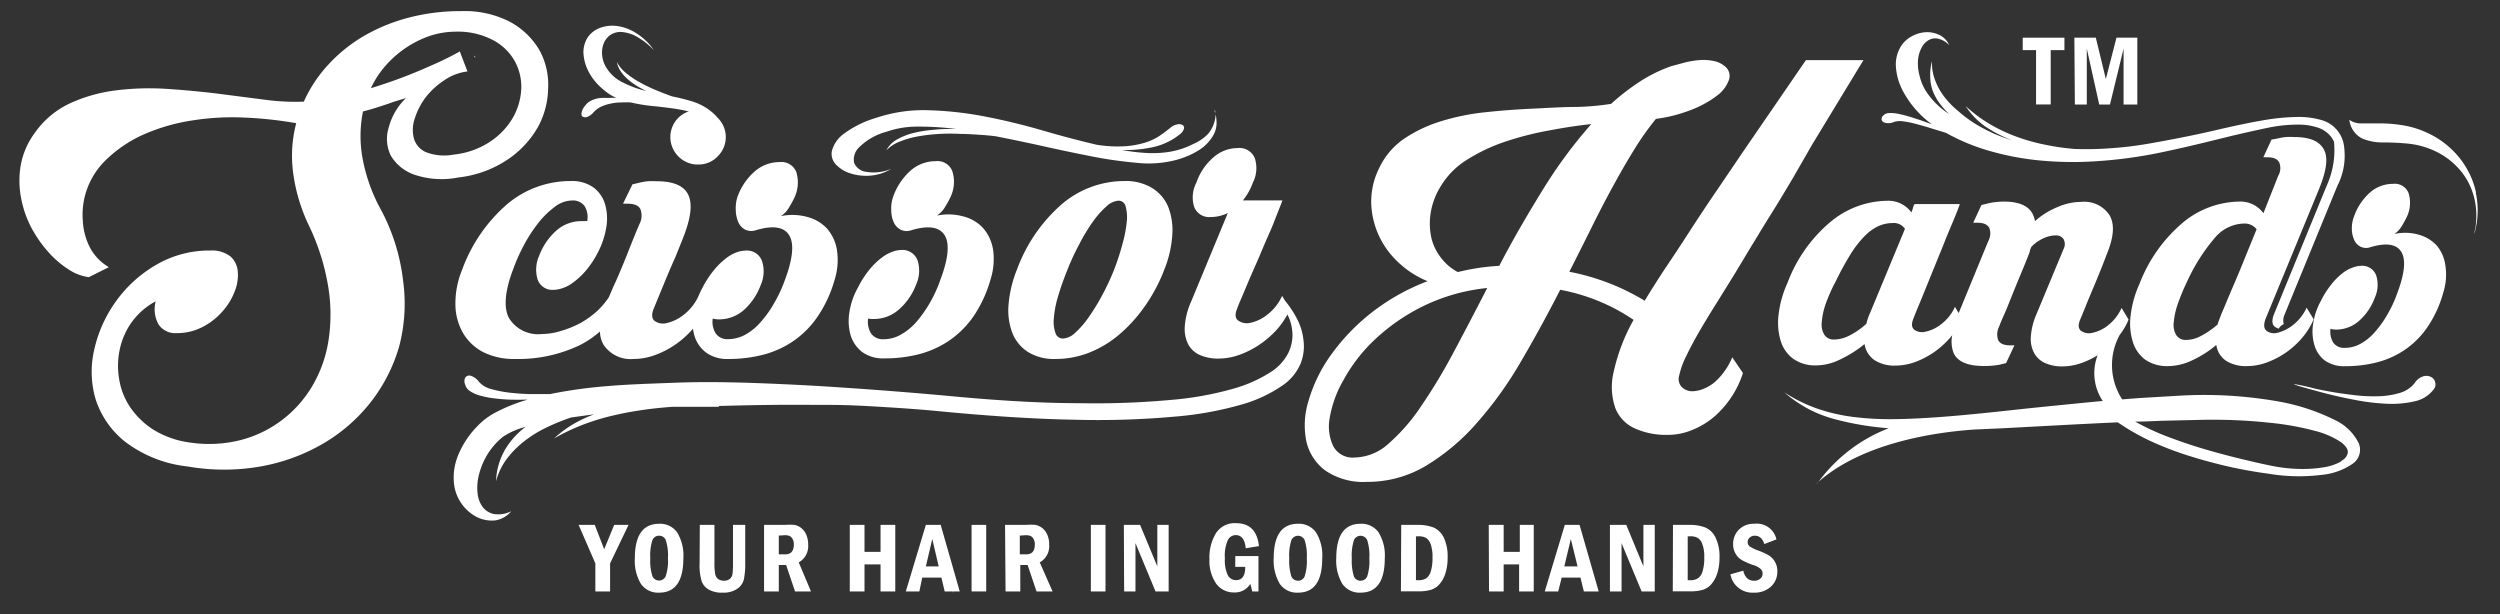 <svg
    xmlns="http://www.w3.org/2000/svg" fill="#FFFFFF" id="Layer_1" data-name="Layer 1" viewBox="0 0 249.39 61.27">
    <rect x="0" y="0" width="249.39" height="61.27" fill="#333333" stroke="none"/>
    <defs></defs>
    <path class="cls-1" d="M57.72,52.36h1.61l.94,2.43,1-2.43h1.43L60.86,56.2V59H59.39V56.2Z"></path>
    <path class="cls-1" d="M68.17,55.69c0,2.29-.81,3.43-2.42,3.43a2.07,2.07,0,0,1-1.81-.87,4.46,4.46,0,0,1-.61-2.56c0-2.29.81-3.44,2.42-3.44a2.08,2.08,0,0,1,1.8.86A4.44,4.44,0,0,1,68.17,55.69Zm-1.54,0a5,5,0,0,0-.21-1.8.7.7,0,0,0-.67-.45.7.7,0,0,0-.67.45,5,5,0,0,0-.21,1.8,5,5,0,0,0,.21,1.78.72.72,0,0,0,1.33,0A4.71,4.71,0,0,0,66.63,55.69Z"></path>
    <path class="cls-1" d="M69.81,52.36h1.46v3.8a5.59,5.59,0,0,0,.08,1.13.8.8,0,0,0,.3.48,1,1,0,0,0,.57.16.86.86,0,0,0,.58-.18.77.77,0,0,0,.27-.48,8.63,8.63,0,0,0,.05-1.11v-3.8h1.22v3.75a7.71,7.71,0,0,1-.13,1.67,1.6,1.6,0,0,1-.66.95,2.4,2.4,0,0,1-1.45.39,2.66,2.66,0,0,1-1.37-.29A1.6,1.6,0,0,1,70,58a5.63,5.63,0,0,1-.21-1.86Z"></path>
    <path class="cls-1" d="M76.22,52.36h2.1a5.72,5.72,0,0,1,.93,0,1.62,1.62,0,0,1,.66.3,1.72,1.72,0,0,1,.52.68,2.42,2.42,0,0,1,.19,1,1.85,1.85,0,0,1-.94,1.76L80.9,59H79.31l-.89-2.64h-.73V59H76.22Zm1.47,1.07V55.3h.64c.57,0,.86-.32.86-1a1,1,0,0,0-.13-.54.67.67,0,0,0-.29-.29,1.26,1.26,0,0,0-.5-.08Z"></path>
    <path class="cls-1" d="M84.77,52.36h1.47v2.69h1.6V52.36h1.47V59H87.84V56.3h-1.6V59H84.77Z"></path>
    <path class="cls-1" d="M92.36,52.36h1.48L95.74,59h-1.5l-.33-1.38H92L91.71,59H90.36Zm1.28,4.14L93,53.77l-.64,2.73Z"></path>
    <path class="cls-1" d="M96.92,52.36h1.46V59H96.92Z"></path>
    <path class="cls-1" d="M100.26,52.36h2.1a5.57,5.57,0,0,1,.93,0,1.62,1.62,0,0,1,.66.3,1.72,1.72,0,0,1,.52.68,2.25,2.25,0,0,1,.19,1,1.83,1.83,0,0,1-.94,1.76L105,59h-1.6l-.89-2.64h-.73V59h-1.47Zm1.47,1.07V55.3h.64c.58,0,.86-.32.86-1a1,1,0,0,0-.13-.54.67.67,0,0,0-.29-.29,1.26,1.26,0,0,0-.5-.08Z"></path>
    <path class="cls-1" d="M108.82,52.36h1.46V59h-1.46Z"></path>
    <path class="cls-1" d="M112.11,52.36h1.62l1.72,4.14V52.36h1.13V59h-1.31l-2-4.82V59h-1.13Z"></path>
    <path class="cls-1" d="M123.23,55.47h2.31V59h-.62l-.19-.76a1.79,1.79,0,0,1-1.61.86,2.16,2.16,0,0,1-1.81-.89,4,4,0,0,1-.66-2.41,4.62,4.62,0,0,1,.65-2.61,2.21,2.21,0,0,1,2-1c1.36,0,2.12.76,2.29,2.29l-1.32.21c-.09-.87-.41-1.31-1-1.31a.89.89,0,0,0-.78.49,3.81,3.81,0,0,0-.3,1.83,3.52,3.52,0,0,0,.29,1.68.91.91,0,0,0,.84.49q.9,0,.9-1.32h-1Z"></path>
    <path class="cls-1" d="M131.9,55.69c0,2.29-.8,3.43-2.41,3.43a2.08,2.08,0,0,1-1.82-.87,4.54,4.54,0,0,1-.61-2.56c0-2.29.81-3.44,2.42-3.44a2.08,2.08,0,0,1,1.8.86A4.37,4.37,0,0,1,131.9,55.69Zm-1.54,0a5,5,0,0,0-.21-1.8.72.72,0,0,0-1.33,0,5,5,0,0,0-.21,1.8,5.33,5.33,0,0,0,.2,1.78.7.7,0,0,0,.67.46.71.71,0,0,0,.67-.44A5,5,0,0,0,130.36,55.69Z"></path>
    <path class="cls-1" d="M138.14,55.69c0,2.29-.8,3.43-2.41,3.43a2.09,2.09,0,0,1-1.82-.87,4.54,4.54,0,0,1-.61-2.56c0-2.29.81-3.44,2.42-3.44a2.08,2.08,0,0,1,1.8.86A4.37,4.37,0,0,1,138.14,55.69Zm-1.54,0a5,5,0,0,0-.21-1.8.72.72,0,0,0-1.33,0,5,5,0,0,0-.21,1.8,5.33,5.33,0,0,0,.2,1.78.7.7,0,0,0,.67.46.71.71,0,0,0,.67-.44A5,5,0,0,0,136.6,55.69Z"></path>
    <path class="cls-1" d="M139.78,52.36h1.58a4.38,4.38,0,0,1,1.67.27,2.12,2.12,0,0,1,1,1,4.47,4.47,0,0,1,.38,2,5.17,5.17,0,0,1-.23,1.59,3,3,0,0,1-.62,1.1,1.91,1.91,0,0,1-.86.53,4.41,4.41,0,0,1-1.19.14h-1.76Zm1.47,1.14v4.38h.25a1.38,1.38,0,0,0,.79-.2,1.32,1.32,0,0,0,.44-.68,4.56,4.56,0,0,0,.17-1.41,3.68,3.68,0,0,0-.18-1.3,1.29,1.29,0,0,0-.46-.63,1.51,1.51,0,0,0-.76-.16Z"></path>
    <path class="cls-1" d="M148.51,52.36H150v2.69h1.61V52.36H153V59h-1.46V56.3H150V59h-1.46Z"></path>
    <path class="cls-1" d="M156.1,52.36h1.47L159.48,59H158l-.34-1.38h-1.87L155.44,59H154.1Zm1.27,4.14-.67-2.73-.65,2.73Z"></path>
    <path class="cls-1" d="M160.6,52.36h1.63l1.71,4.14V52.36h1.13V59h-1.31l-2-4.82V59H160.6Z"></path>
    <path class="cls-1" d="M166.89,52.36h1.58a4.38,4.38,0,0,1,1.67.27,2.1,2.1,0,0,1,1,1,4.32,4.32,0,0,1,.39,2,5.17,5.17,0,0,1-.23,1.59,3.11,3.11,0,0,1-.62,1.1,1.91,1.91,0,0,1-.86.53,4.49,4.49,0,0,1-1.2.14h-1.75Zm1.47,1.14v4.38h.25a1.32,1.32,0,0,0,.78-.2,1.27,1.27,0,0,0,.45-.68,4.56,4.56,0,0,0,.17-1.41,3.43,3.43,0,0,0-.19-1.3,1.18,1.18,0,0,0-.46-.63,1.44,1.44,0,0,0-.75-.16Z"></path>
    <path class="cls-1" d="M177.21,53.81l-1.21.46c-.17-.55-.49-.83-.95-.83a.73.73,0,0,0-.51.19.58.58,0,0,0,0,.88,4.45,4.45,0,0,0,.94.44,6.54,6.54,0,0,1,1,.47,1.82,1.82,0,0,1,.59.64,1.78,1.78,0,0,1,.23.93,2,2,0,0,1-.64,1.53,2.42,2.42,0,0,1-1.72.6,2.22,2.22,0,0,1-2.32-1.83l1.28-.36c.16.67.52,1,1.07,1a.89.89,0,0,0,.62-.2.63.63,0,0,0,.24-.52.65.65,0,0,0-.17-.43,1.86,1.86,0,0,0-.76-.41,6.57,6.57,0,0,1-1.14-.5,1.7,1.7,0,0,1-.62-.63,1.76,1.76,0,0,1-.25-.94,2,2,0,0,1,.58-1.47,2.07,2.07,0,0,1,1.53-.58A2,2,0,0,1,177.21,53.81Z"></path>
    <path class="cls-1" d="M47.32,5.59l.08.2a1.85,1.85,0,0,1,0-.23Z"></path>
    <path class="cls-1" d="M95,59.07h.11L95,59A.08.08,0,0,1,95,59.07Z"></path>
    <path class="cls-1" d="M50.68,15.89a9.68,9.68,0,0,0,3-3.25,8.31,8.31,0,0,0,1-3.86A7.14,7.14,0,0,0,53.81,5a7.59,7.59,0,0,0-2.93-2.82A9.89,9.89,0,0,0,46,1.11a20.39,20.39,0,0,0-5.19.64A17.86,17.86,0,0,0,36.3,3.59a15.22,15.22,0,0,0-3.55,2.86,13.45,13.45,0,0,0-2.44,3.69,22.35,22.35,0,0,1-3.94-.2l-4.74-.61c-1.67-.2-3.37-.36-5.1-.47a26.65,26.65,0,0,0-5,.16A15.49,15.49,0,0,0,7,10.3a8.82,8.82,0,0,0-3.51,2.93,7.76,7.76,0,0,0-1.41,3.19,9.05,9.05,0,0,0,0,3.2,10.54,10.54,0,0,0,1,3,12.56,12.56,0,0,0,1.72,2.5,9.81,9.81,0,0,0,2.06,1.77,4.79,4.79,0,0,0,2,.76l2-1a4.93,4.93,0,0,1-1.83-1.85A6.52,6.52,0,0,1,8.26,22a7.51,7.51,0,0,1,.43-3.16,7.68,7.68,0,0,1,2-3,12.86,12.86,0,0,1,3.91-2.54A19.16,19.16,0,0,1,19.28,12a25.35,25.35,0,0,1,5.1-.27,38.56,38.56,0,0,1,5.17.56,12.77,12.77,0,0,0-.31,4.92,17.36,17.36,0,0,0,1.61,5.36,22.54,22.54,0,0,1,1.9,6.08,17.06,17.06,0,0,1,0,5.44,12.8,12.8,0,0,1-1.67,4.54A11.79,11.79,0,0,1,28,42a11.58,11.58,0,0,1-4.12,1.93,12.87,12.87,0,0,1-4.9.22,9.28,9.28,0,0,1-3.62-1.25A8,8,0,0,1,13,40.64a6.92,6.92,0,0,1-1.11-2.8,7.81,7.81,0,0,1,.06-3,7.27,7.27,0,0,1,1.21-2.73,7,7,0,0,1,2.37-2.05,3.15,3.15,0,0,0,.27,2.28,2,2,0,0,0,1.83.89,5.45,5.45,0,0,0,2.55-.6,6.63,6.63,0,0,0,2-1.55,6.44,6.44,0,0,0,1.23-2,4.34,4.34,0,0,0,.31-2A2.26,2.26,0,0,0,23,25.59a3,3,0,0,0-2-.6,10.55,10.55,0,0,0-5.39,1.41,12.82,12.82,0,0,0-4,3.6,13.08,13.08,0,0,0-2.19,4.8,9.74,9.74,0,0,0,.11,5,8.89,8.89,0,0,0,2.93,4.25,12.51,12.51,0,0,0,6.24,2.48,21.08,21.08,0,0,0,7.31,0,19,19,0,0,0,6.26-2.3,16.83,16.83,0,0,0,4.75-4.16,16.35,16.35,0,0,0,2.81-5.55A16.75,16.75,0,0,0,40.21,28,19.73,19.73,0,0,0,38,20.92a17,17,0,0,1-1.86-5.28,12.38,12.38,0,0,1,.07-4.52c.56-.15,1.1-.3,1.61-.47s1-.32,1.38-.47l1.3-.4a6.34,6.34,0,0,0-1.74,3A3.76,3.76,0,0,0,39,15.55a4.42,4.42,0,0,0,2.35,1.88,8.55,8.55,0,0,0,4.4.27A11,11,0,0,0,50.68,15.89Zm-8.21-.72a2.13,2.13,0,0,1-1.18-1.36,3.42,3.42,0,0,1,.09-2,7,7,0,0,1,1.09-2.11A7.73,7.73,0,0,1,44.33,8a5.13,5.13,0,0,1,2.3-.87l-.76-2c-.74.42-1.58.84-2.5,1.25s-1.72.76-2.82,1.19S38.25,8.41,37,8.8a9.4,9.4,0,0,1,1.59-2.39,10.28,10.28,0,0,1,2.1-1.77A10.16,10.16,0,0,1,43,3.54a8.32,8.32,0,0,1,2.44-.38A7.52,7.52,0,0,1,49.18,4a5.3,5.3,0,0,1,2.17,2.1A5.28,5.28,0,0,1,52,8.86a6.46,6.46,0,0,1-.83,2.87,7.19,7.19,0,0,1-2.26,2.39,8.07,8.07,0,0,1-3.64,1.3A5.06,5.06,0,0,1,42.47,15.17Z"></path>
    <path class="cls-1" d="M46.1,26.91a8.81,8.81,0,0,0-.67,3.47,5.77,5.77,0,0,0,.76,2.84,5,5,0,0,0,2,1.9,6.84,6.84,0,0,0,3.2.69,14.24,14.24,0,0,0,6.37-1.34,9.65,9.65,0,0,0,2.09-1.4,2.74,2.74,0,0,0,.35,1.31,3.25,3.25,0,0,0,3,1.43,6.2,6.2,0,0,0,2.17-.4,9,9,0,0,0,2.06-1.08,9.15,9.15,0,0,0,1.7-1.54,5.4,5.4,0,0,0,.15.72,3.3,3.3,0,0,0,1.14,1.65,3.59,3.59,0,0,0,2.26.65,13.8,13.8,0,0,0,3.36-.4,9.65,9.65,0,0,0,3-1.32,9.26,9.26,0,0,0,2.46-2.42,12.54,12.54,0,0,0,1.75-3.73,6.58,6.58,0,0,0,.24-3,4.3,4.3,0,0,0-1-2.15,4.12,4.12,0,0,0-2-1.16,5.66,5.66,0,0,0-2.6-.07,2.5,2.5,0,0,0,.85-.91,10.84,10.84,0,0,0,.54-1,3.57,3.57,0,0,0,.16-2.48,1.6,1.6,0,0,0-1.68-1,3.76,3.76,0,0,0-2.44.9,6.09,6.09,0,0,0-1.76,2.59A3.69,3.69,0,0,0,73.4,21a3.14,3.14,0,0,0,.25,1.16,1.56,1.56,0,0,0,.67.74,1.42,1.42,0,0,0,1.07.07c1.7-.51,2.81-.35,3.33.49s.38,2.32-.42,4.47a13.72,13.72,0,0,1-1.08,2.32,10.64,10.64,0,0,1-1.34,1.88,5.62,5.62,0,0,1-1.54,1.26,3.57,3.57,0,0,1-1.68.44,1.4,1.4,0,0,1-1.27-.58,2.18,2.18,0,0,1-.29-1.47,2.4,2.4,0,0,0,.58.08A3.75,3.75,0,0,0,74.12,31a6.2,6.2,0,0,0,1.76-2.55A3.34,3.34,0,0,0,76,26a1.6,1.6,0,0,0-1.66-1,2.81,2.81,0,0,0-.8.15,3.9,3.9,0,0,0-1.08.59,7.12,7.12,0,0,0-1.2,1.16,10,10,0,0,0-1.21,1.85,7.37,7.37,0,0,0-.38.81,5,5,0,0,1-1.45,1.83,4.22,4.22,0,0,1-1.68.83,1.45,1.45,0,0,1-1.23-.2c-.3-.24-.33-.66-.09-1.25L66.36,28c.32-.77.65-1.55,1-2.32l.74-1.84c.8-2,1-3.42.58-4.36s-1.48-1.4-3.18-1.4a8.19,8.19,0,0,0-.87,0,5.76,5.76,0,0,0-.78.13l-.76.18-.94,1.93h.45c.68,0,1.11.18,1.29.56a1.79,1.79,0,0,1-.09,1.45c-.15.33-.36.85-.65,1.56s-.58,1.48-.91,2.28-.65,1.58-1,2.31l-.51,1.18A7.8,7.8,0,0,1,59.6,31a9.26,9.26,0,0,1-1.67,1.21A10.27,10.27,0,0,1,56,33a6.5,6.5,0,0,1-1.94.32,3.39,3.39,0,0,1-3.27-1.57c-.56-1-.44-2.64.36-4.78a18.17,18.17,0,0,1,1.1-2.49,14.24,14.24,0,0,1,1.43-2.21,8.52,8.52,0,0,1,1.63-1.61A2.91,2.91,0,0,1,57.05,20a1.43,1.43,0,0,1,1.28.58,2.14,2.14,0,0,1,.25,1.48.6.6,0,0,0-.25,0H58a3.73,3.73,0,0,0-2.44.89,6.31,6.31,0,0,0-1.77,2.55,3.37,3.37,0,0,0-.15,2.41,1.56,1.56,0,0,0,1.63,1,2.82,2.82,0,0,0,.83-.16,3.63,3.63,0,0,0,1.09-.58A7.36,7.36,0,0,0,58.44,27a9.51,9.51,0,0,0,1.21-1.83,8.3,8.3,0,0,0,.83-2.49,5.14,5.14,0,0,0-.12-2.3A3.23,3.23,0,0,0,59.2,18.7a3.69,3.69,0,0,0-2.28-.64,9.78,9.78,0,0,0-6.26,2.25A15.77,15.77,0,0,0,46.1,26.91Z"></path>
    <path class="cls-1" d="M87.19,31.82a3.74,3.74,0,0,0,2.43-.9,6.2,6.2,0,0,0,1.77-2.54,3.33,3.33,0,0,0,.13-2.44,1.6,1.6,0,0,0-1.65-1,2.66,2.66,0,0,0-.81.16,3.94,3.94,0,0,0-1.07.58,7.14,7.14,0,0,0-1.21,1.16,9.35,9.35,0,0,0-1.2,1.86,7,7,0,0,0-.85,2.48,5.17,5.17,0,0,0,.13,2.28A3.37,3.37,0,0,0,86,35.11a3.57,3.57,0,0,0,2.26.64,13.66,13.66,0,0,0,3.35-.4,9.71,9.71,0,0,0,3-1.32,9.52,9.52,0,0,0,2.46-2.41,12.6,12.6,0,0,0,1.74-3.74,6.6,6.6,0,0,0,.25-3,4.28,4.28,0,0,0-1-2.14,4,4,0,0,0-2-1.16,5.54,5.54,0,0,0-2.6-.07,2.71,2.71,0,0,0,.85-.92,9.7,9.7,0,0,0,.54-1A3.51,3.51,0,0,0,95,17.08a1.58,1.58,0,0,0-1.67-1,3.79,3.79,0,0,0-2.44.89,6.26,6.26,0,0,0-1.77,2.59A3.49,3.49,0,0,0,88.91,21a2.88,2.88,0,0,0,.24,1.16,1.56,1.56,0,0,0,.67.74,1.36,1.36,0,0,0,1.08.07c1.7-.51,2.81-.34,3.33.49s.38,2.33-.43,4.47a13.05,13.05,0,0,1-1.07,2.33,12.06,12.06,0,0,1-1.34,1.88,5.92,5.92,0,0,1-1.54,1.25,3.5,3.5,0,0,1-1.68.45,1.44,1.44,0,0,1-1.28-.58,2.25,2.25,0,0,1-.29-1.48A2.57,2.57,0,0,0,87.19,31.82Z"></path>
    <path class="cls-1" d="M114.92,18.75a5,5,0,0,0-2.7-.69,9.62,9.62,0,0,0-6.29,2.3,15.91,15.91,0,0,0-4.49,6.55,11.87,11.87,0,0,0-.83,3.47,6.37,6.37,0,0,0,.38,2.84,4,4,0,0,0,1.57,1.9,4.94,4.94,0,0,0,2.73.69,9.2,9.2,0,0,0,3.28-.6,10.72,10.72,0,0,0,3-1.77,14.76,14.76,0,0,0,2.57-2.8,16.45,16.45,0,0,0,2-3.73,11.13,11.13,0,0,0,.8-3.44,6.41,6.41,0,0,0-.4-2.82A4,4,0,0,0,114.92,18.75Zm-2.52,3.39a12.9,12.9,0,0,1-.43,2.21A24.43,24.43,0,0,1,111.1,27a24,24,0,0,1-1.21,2.56,20.4,20.4,0,0,1-1.34,2.16,8.84,8.84,0,0,1-1.32,1.5,1.9,1.9,0,0,1-1.18.55.76.76,0,0,1-.76-.55,3.37,3.37,0,0,1-.16-1.5,10.17,10.17,0,0,1,.42-2.16c.24-.82.54-1.67.9-2.56a23.42,23.42,0,0,1,1.21-2.63A19.23,19.23,0,0,1,109,22.14a9.33,9.33,0,0,1,1.36-1.54,2,2,0,0,1,1.21-.58.72.72,0,0,1,.72.58A4.07,4.07,0,0,1,112.4,22.14Z"></path>
    <path class="cls-1" d="M59.7,9.8a2.55,2.55,0,0,0-.75.25,1.5,1.5,0,0,0-.56.47,1.48,1.48,0,0,0-.38.74c0,.2,0,.33.14.39a.56.56,0,0,0,.46,0,1.48,1.48,0,0,0,.6-.45,2.46,2.46,0,0,1,.78-.57,4.48,4.48,0,0,1,1-.31,5.07,5.07,0,0,1,1-.1,9.33,9.33,0,0,1,.94,0,16.21,16.21,0,0,0,2,.34c.66.06,1.3.14,1.93.22a17.7,17.7,0,0,1,1.78.32l.1,0a2.71,2.71,0,0,0-1.07.65,2.72,2.72,0,0,0,0,3.85,2.69,2.69,0,0,0,2,.81,2.59,2.59,0,0,0,1.92-.81,2.69,2.69,0,0,0,0-3.85l0,0a5.13,5.13,0,0,0-1.16-1,6,6,0,0,0-1.53-.68c-.58-.17-1.19-.32-1.84-.45-.48-.17-1-.37-1.56-.6a16.24,16.24,0,0,1-1.63-.78,8.48,8.48,0,0,1-1.41-.95,3.44,3.44,0,0,1-.92-1.1,2.29,2.29,0,0,0,.36.89,4.28,4.28,0,0,0,.66.77,6.53,6.53,0,0,0,.91.68,9.35,9.35,0,0,0,1,.55,10.26,10.26,0,0,1-2.39-.88A3.87,3.87,0,0,1,60.4,6.6a2.83,2.83,0,0,1-.34-1.2,2.5,2.5,0,0,1,.18-1.11,1.86,1.86,0,0,1,.66-.81A1.8,1.8,0,0,1,62,3.19a3.76,3.76,0,0,1,1.46.43A7.69,7.69,0,0,1,65.23,5a6.09,6.09,0,0,0-1.76-1.69,4.8,4.8,0,0,0-1.88-.71,3.55,3.55,0,0,0-1.7.17,2.59,2.59,0,0,0-1.23.91,2.76,2.76,0,0,0-.46,1.55,4.45,4.45,0,0,0,.59,2.05A5.56,5.56,0,0,0,60,8.77a5.7,5.7,0,0,0,1.47,1,8.42,8.42,0,0,0-.87,0A4.71,4.71,0,0,0,59.7,9.8Z"></path>
    <path class="cls-1" d="M63.16,10.37c.09.05.14.06.14.05S63.26,10.39,63.16,10.37Z"></path>
    <path class="cls-1" d="M84.81,17.29a5.14,5.14,0,0,0,2,.23,4.61,4.61,0,0,0,2.1-.68,4.46,4.46,0,0,1-2.5.3,1.47,1.47,0,0,1-1.21-.91,1.69,1.69,0,0,1,.52-1.55,6.09,6.09,0,0,1,2.72-1.54,9.27,9.27,0,0,1,3.12-.51,30.52,30.52,0,0,1,3.8.23c-.7,0-1.41,0-2.13.08a12.83,12.83,0,0,0-2,.3,6.75,6.75,0,0,0-1.69.64A2.63,2.63,0,0,0,88.42,15a3.64,3.64,0,0,1,1.35-.88,9,9,0,0,1,1.84-.52,17.44,17.44,0,0,1,2.11-.24q1.09-.06,2.13,0c.68,0,1.33.05,1.94.09s1.13.09,1.57.15q2.44.48,5,1.05c1.66.37,3.26.7,4.8,1s3,.48,4.31.6a10.85,10.85,0,0,0,3.46-.2,8.24,8.24,0,0,0,2.76-1.13,4.3,4.3,0,0,0,1.3-1.35,2.54,2.54,0,0,0,.37-1.27,4.55,4.55,0,0,0-.09-.9,3.26,3.26,0,0,1-.8,2A4.63,4.63,0,0,1,119,14.38a8.09,8.09,0,0,1-2.5.79,10.6,10.6,0,0,1-2.14.09,19.2,19.2,0,0,1-2.45-.3,12.63,12.63,0,0,0,3-.26,6.48,6.48,0,0,0,2.77-1.29,1.09,1.09,0,0,0,.43-.58.33.33,0,0,0-.14-.36.75.75,0,0,0-.54-.06,1.55,1.55,0,0,0-.71.36c-.32.26-.67.53-1.06.79a5.67,5.67,0,0,1-1.44.67,8.94,8.94,0,0,1-2,.36,13,13,0,0,1-2.82-.15q-2.56-.6-5.41-1.43t-5.7-1.38A34.53,34.53,0,0,0,92.69,11a14.82,14.82,0,0,0-5.24.74,10.47,10.47,0,0,0-3.28,1.61A3.13,3.13,0,0,0,83,15a1.52,1.52,0,0,0,.38,1.4A3.3,3.3,0,0,0,84.81,17.29Z"></path>
    <path class="cls-1" d="M121.16,11s0,.09.06.27a.61.61,0,0,0,0-.22C121.17,11,121.16,11,121.16,11Z"></path>
    <path class="cls-1" d="M225.79,21.27a2.83,2.83,0,0,0-2.44-1.16,9,9,0,0,0-5.48,2,15,15,0,0,0-4.44,6.2,10.53,10.53,0,0,0-.89,3.2,6.24,6.24,0,0,0,.23,2.62A3.46,3.46,0,0,0,214,35.88a3.81,3.81,0,0,0,2.29.64,5.63,5.63,0,0,0,2.36-.56,10.59,10.59,0,0,0,2.44-1.55,2.3,2.3,0,0,0,1,1.6,3.72,3.72,0,0,0,2.06.51,5.75,5.75,0,0,0,2-.37,8.35,8.35,0,0,0,3.51-2.46,7.05,7.05,0,0,0,1.14-1.84l-.7-1.16a4.6,4.6,0,0,1-1.37,1.74,4.07,4.07,0,0,1-1.55.77A1.28,1.28,0,0,1,226.1,33c-.27-.22-.3-.61-.11-1.16L231.28,19c.77-1.85,1-3.2.56-4.05s-1.38-1.28-3-1.28a7.09,7.09,0,0,0-.81,0,6.75,6.75,0,0,0-.72.12,7.2,7.2,0,0,1-.71.13l-.82,1.77h.41c.61,0,1,.17,1.18.52a1.52,1.52,0,0,1-.11,1.34ZM224,25.59c-.37.92-.72,1.77-1.05,2.54s-.62,1.44-.85,2-.39.94-.48,1.13l-.22.58c-.07.17-.13.35-.19.54a8.64,8.64,0,0,1-1.61,1.11,3.19,3.19,0,0,1-1.49.42,1.11,1.11,0,0,1-1-.46,1.93,1.93,0,0,1-.27-1.24,7.51,7.51,0,0,1,.39-1.84,21.64,21.64,0,0,1,.93-2.25,18.7,18.7,0,0,1,2.89-4.52,3.9,3.9,0,0,1,2.82-1.3,1.51,1.51,0,0,1,1.24.57Z"></path>
    <path class="cls-1" d="M243.06,24.47a3.86,3.86,0,0,0-1.82-1.07,5,5,0,0,0-2.39-.06,2.48,2.48,0,0,0,.78-.85,9.17,9.17,0,0,0,.5-.93,3.25,3.25,0,0,0,.14-2.29,1.47,1.47,0,0,0-1.55-.93,3.47,3.47,0,0,0-2.25.82,5.7,5.7,0,0,0-1.63,2.4,3.31,3.31,0,0,0-.23,1.28,2.73,2.73,0,0,0,.23,1.08,1.37,1.37,0,0,0,.62.68,1.27,1.27,0,0,0,1,.06c1.57-.47,2.6-.32,3.08.46s.35,2.14-.4,4.13a12.07,12.07,0,0,1-1,2.15,10.23,10.23,0,0,1-1.24,1.73,5.07,5.07,0,0,1-1.42,1.16,3.18,3.18,0,0,1-1.55.41,1.31,1.31,0,0,1-1.18-.53,2.14,2.14,0,0,1-.27-1.37,2.06,2.06,0,0,0,.54.08,3.47,3.47,0,0,0,2.25-.82,5.68,5.68,0,0,0,1.63-2.36,3.08,3.08,0,0,0,.13-2.25,1.48,1.48,0,0,0-1.53-.93,2.58,2.58,0,0,0-.75.15,3.45,3.45,0,0,0-1,.53,6.17,6.17,0,0,0-1.11,1.08A8.88,8.88,0,0,0,231.53,30a6.67,6.67,0,0,0-.78,2.3,4.82,4.82,0,0,0,.12,2.1,3,3,0,0,0,1,1.53,3.31,3.31,0,0,0,2.09.6,12.65,12.65,0,0,0,3.1-.37,8.91,8.91,0,0,0,2.77-1.22,8.72,8.72,0,0,0,2.27-2.23,11.51,11.51,0,0,0,1.61-3.45,6,6,0,0,0,.23-2.79A3.93,3.93,0,0,0,243.06,24.47Z"></path>
    <path class="cls-1" d="M180.81,14.36,185.89,6h-5.74l-6.24,9.09L171.26,19q-1.37,2-2.66,4t-2.48,3.76c-.79,1.2-1.47,2.28-2.05,3.24a22.8,22.8,0,0,0-7.52-2.89c.74-1.46,1.47-2.9,2.17-4.32s1.41-2.79,2.13-4.11,1.43-2.56,2.15-3.72a27.14,27.14,0,0,1,2.19-3.1,14.81,14.81,0,0,0,3.59-.93,10.07,10.07,0,0,0,2.5-1.39A3.35,3.35,0,0,0,172.46,8a1.2,1.2,0,0,0-.33-1.33,2.43,2.43,0,0,0-1.2-.59A5,5,0,0,0,169.49,6a9,9,0,0,0-1.47.25l-1.3.35a14.58,14.58,0,0,0-3.12,1.53,22.31,22.31,0,0,0-2.88,2.23,25.74,25.74,0,0,1-3.53.31c-1.36,0-2.8.1-4.32.17s-3.06.18-4.63.35a22.82,22.82,0,0,0-4.44.89,13.87,13.87,0,0,0-3.72,1.75,7.36,7.36,0,0,0-2.5,2.94,7.5,7.5,0,0,0-.79,3.59,8.41,8.41,0,0,0,.83,3.29,8.65,8.65,0,0,0,2,2.64,9.32,9.32,0,0,0,2.79,1.76,21.36,21.36,0,0,0-5.67,3.2,20.68,20.68,0,0,0-4,4.2A15,15,0,0,0,130.53,40a8.13,8.13,0,0,0-.22,4,5,5,0,0,0,1.9,2.94,6.71,6.71,0,0,0,4.13,1.13,11.36,11.36,0,0,0,5.95-1.63,21.57,21.57,0,0,0,5.08-4.3A38.1,38.1,0,0,0,151.76,36c1.35-2.3,2.64-4.67,3.88-7.09a19.2,19.2,0,0,1,7.32,3,18.74,18.74,0,0,0-2,5.25,6.39,6.39,0,0,0,.19,3.58,3.73,3.73,0,0,0,1.94,2,7.58,7.58,0,0,0,3.26.64,6.25,6.25,0,0,0,2.46-.49A7.79,7.79,0,0,0,171,41.57a9.67,9.67,0,0,0,2.87-4.36l-1.07-1.57a6.16,6.16,0,0,1-.83,1.47,6,6,0,0,1-1,1.08,4.34,4.34,0,0,1-1.14.64,3.15,3.15,0,0,1-1,.2,1.49,1.49,0,0,1-1.05-.41,1.15,1.15,0,0,1-.27-1.16,8.26,8.26,0,0,1,.7-1.94c.36-.74.79-1.56,1.3-2.44s1.07-1.8,1.68-2.77l1.82-2.93,1.63-2.71c.62-1,1.28-2.12,2-3.26s1.42-2.32,2.15-3.54ZM145,35.15a55.09,55.09,0,0,1-3.25,5.39,18.62,18.62,0,0,1-3.24,3.72,5.18,5.18,0,0,1-3.37,1.38A2.19,2.19,0,0,1,133,44.51a4.65,4.65,0,0,1-.35-2.85,11.34,11.34,0,0,1,1.39-3.78,16.21,16.21,0,0,1,3.1-4,19.74,19.74,0,0,1,4.77-3.31,18.91,18.91,0,0,1,6.45-1.84Q146.63,32.1,145,35.15ZM153.86,19c-1.51,2.45-3,5-4.3,7.52a22.1,22.1,0,0,0-4.13.62,5,5,0,0,1-1.63-1.36,5.17,5.17,0,0,1-1-2,6.67,6.67,0,0,1-.1-2.42,7.08,7.08,0,0,1,.95-2.66,7.93,7.93,0,0,1,2.7-2.77,17.66,17.66,0,0,1,3.87-1.82A31,31,0,0,1,154.61,13c1.48-.28,2.86-.49,4.13-.62A47.54,47.54,0,0,0,153.86,19Z"></path>
    <path class="cls-1" d="M242.52,37.61a1,1,0,0,0-.77-.07,1.54,1.54,0,0,0-.87.67,2.93,2.93,0,0,1-1.53,1,8.17,8.17,0,0,1-2.17.32,16.08,16.08,0,0,1-2.39-.12c-.81-.1-1.55-.2-2.21-.32s-1.21-.22-1.62-.32l-.56-.14-.25-.06-.6-.13-.58-.11q-.24,0-.18,0l.6.2c.36.11,1,.28,1.79.5,1.25.34,2.48.63,3.68.85a21.14,21.14,0,0,0,3.34.4,10.05,10.05,0,0,0,2.73-.26,3.17,3.17,0,0,0,1.83-1.16.74.74,0,0,0,.17-.69A.77.77,0,0,0,242.52,37.61Z"></path>
    <path class="cls-1" d="M232.9,41.89A20.77,20.77,0,0,0,227,40a42.47,42.47,0,0,0-9.72-.52l-3.76.22-1.82.14a6.26,6.26,0,0,1-.24-6.44,6.61,6.61,0,0,0,.88-1.52l-.7-1.16a4.58,4.58,0,0,1-1.36,1.74,3.7,3.7,0,0,1-1.55.74,1.37,1.37,0,0,1-1.14-.2c-.27-.22-.3-.59-.08-1.12.11-.25.28-.66.51-1.24s.49-1.2.77-1.86.54-1.3.79-1.92.44-1.11.57-1.47c.72-1.73.82-3,.29-3.92a3,3,0,0,0-2.81-1.33,6,6,0,0,0-2.39.52A7.8,7.8,0,0,0,203,22.06c-.2-1.3-1.23-1.95-3.1-1.95a7,7,0,0,0-.81.05,4.91,4.91,0,0,0-.72.12l-.71.17-.82,1.77h.41c.63,0,1,.17,1.2.52a1.63,1.63,0,0,1-.12,1.34l-2.94,7.15v0l-.37-.62a4.46,4.46,0,0,1-1.39,1.74,3.81,3.81,0,0,1-1.55.74,1.33,1.33,0,0,1-1.12-.2c-.27-.22-.3-.6-.08-1.12.06-.16.2-.53.44-1.1s.51-1.23.82-2l1-2.46c.35-.87.7-1.69,1-2.48l.87-2.08c.24-.61.41-1,.49-1.29H191a.69.69,0,0,0-.15.31,3.6,3.6,0,0,1-.18.52,2.83,2.83,0,0,0-2.44-1.16,9,9,0,0,0-5.5,2,14.6,14.6,0,0,0-4.42,6.2,10.45,10.45,0,0,0-.89,3.2,6.25,6.25,0,0,0,.23,2.62,3.46,3.46,0,0,0,1.26,1.76,3.81,3.81,0,0,0,2.29.64,5.41,5.41,0,0,0,2.34-.58A11.52,11.52,0,0,0,186,34.32a2.36,2.36,0,0,0,1,1.61,3.65,3.65,0,0,0,2.08.54,5.75,5.75,0,0,0,2-.37,8.59,8.59,0,0,0,1.9-1,9,9,0,0,0,1.61-1.47l.16-.2a3.22,3.22,0,0,0,.14,1.8c.4.85,1.39,1.28,3,1.28a8.18,8.18,0,0,0,1.53-.12l.7-.17.83-1.77h-.42c-.63,0-1-.17-1.19-.5a1.69,1.69,0,0,1,.08-1.36c.08-.22.25-.64.52-1.24s.53-1.28.82-2,.59-1.45.89-2.17.54-1.29.7-1.73a3.52,3.52,0,0,0,.15-.42c0-.13.09-.27.14-.41a4,4,0,0,1,1.3-.89,3,3,0,0,1,1.18-.25.89.89,0,0,1,.73.37,1.06,1.06,0,0,1,0,1l-2.68,6.44a6.76,6.76,0,0,0-.58,2.28,3,3,0,0,0,.33,1.65,2.31,2.31,0,0,0,1.1,1,4.08,4.08,0,0,0,1.71.33,5.69,5.69,0,0,0,2-.37,8.22,8.22,0,0,0,1.52-.74,5,5,0,0,0,.51,4.56l-.77.07s-5.64.55-8,.81-4.59.49-6.56.65-3.74.26-5.32.28a29.26,29.26,0,0,1-4.33-.23,17.82,17.82,0,0,1-3.59-.85A15.11,15.11,0,0,1,178,39.14a12.36,12.36,0,0,0,5.2,2.72,29.18,29.18,0,0,0,5.21.86,15.71,15.71,0,0,0-7,5.34c4.72-4.16,12.53-5,15.51-5.21l2.88-.13c3.46-.18,7.28-.4,11.46-.59a23.2,23.2,0,0,0,3.12,1.8,31.67,31.67,0,0,0,3.66,1.44q1.95.63,4,1.11t4.29.78a18.29,18.29,0,0,0,5.28.11,6.51,6.51,0,0,0,3.14-1.15,1.69,1.69,0,0,0,.55-2A5,5,0,0,0,232.9,41.89ZM186.55,31.22a5.75,5.75,0,0,0-.37,1.08,7.49,7.49,0,0,1-1.65,1.15,3.4,3.4,0,0,1-1.53.42,1.11,1.11,0,0,1-1-.46,1.93,1.93,0,0,1-.27-1.24,7.07,7.07,0,0,1,.39-1.84,15.9,15.9,0,0,1,1-2.25,29.33,29.33,0,0,1,1.49-2.73A10.52,10.52,0,0,1,186,23.56a4.77,4.77,0,0,1,1.37-1,3.57,3.57,0,0,1,1.46-.31,1.32,1.32,0,0,1,1.2.58Zm47,14.81a5.18,5.18,0,0,1-1.7.58,13,13,0,0,1-2.45.17,15.61,15.61,0,0,1-2.88-.33c-1-.2-2-.44-3.12-.71s-2.3-.59-3.5-.94-2.38-.76-3.57-1.2A25,25,0,0,1,213,42.06c1.08,0,2.17-.08,3.28-.1l3.41-.08a53.63,53.63,0,0,1,6.81.3A27.69,27.69,0,0,1,231,43a8.28,8.28,0,0,1,2.47,1.07c.5.36.74.71.74,1S234,45.77,233.52,46Z"></path>
    <path class="cls-1" d="M188.06,12.25a1.33,1.33,0,0,0,.89-.09,2.06,2.06,0,0,1,.93-.05,9.57,9.57,0,0,1,1.31.27c.48.13,1,.27,1.48.43l1.45.44A20.08,20.08,0,0,0,198.28,15a27.66,27.66,0,0,0,5.13,1,34.91,34.91,0,0,0,5.9.07,45.23,45.23,0,0,0,6.48-.91c2.37-.5,4.38-1,6.08-1.42s3.16-.74,4.39-1a15,15,0,0,1,3.07-.31,6,6,0,0,1,2,.34,2.76,2.76,0,0,1,1.21.88,4.09,4.09,0,0,1,.29.48,8.58,8.58,0,0,1-.73,4.4l-5.29,12.9c-.19.55-.16.93.1,1.15a1,1,0,0,0,.42.2.89.89,0,0,1,.49-.44,1.34,1.34,0,0,1,.06-.91l5.29-12.9a6.54,6.54,0,0,0,.7-3.58,3.88,3.88,0,0,0-.11-.75,3.11,3.11,0,0,0-2.24-2.24,8.17,8.17,0,0,0-2.39-.29,21.35,21.35,0,0,0-3.47.35c-1.35.23-2.93.57-4.77,1s-4,.86-6.43,1.29a36.69,36.69,0,0,1-3.94.48,32.93,32.93,0,0,1-3.55.07,24.62,24.62,0,0,1-3.54-.55,19,19,0,0,1-2.93-.93,16,16,0,0,1-2.41-1.25,14,14,0,0,1-2-1.55,7.31,7.31,0,0,0,2,2.07A13.81,13.81,0,0,0,200.72,14a18.62,18.62,0,0,1-1.86-.69,16.84,16.84,0,0,1-1.88-1A13.35,13.35,0,0,1,195.25,11a8.33,8.33,0,0,1-1.39-1.47A6.62,6.62,0,0,1,193,7.9a4.84,4.84,0,0,1-.27-1.8,4.9,4.9,0,0,0-.18,1.49A4.45,4.45,0,0,0,192.78,9a5.47,5.47,0,0,0,.67,1.26,8.4,8.4,0,0,0,1,1.12,7.72,7.72,0,0,1-2.22-2.13,5,5,0,0,1-.74-1.69A4.73,4.73,0,0,1,191.33,6a3.28,3.28,0,0,1,.36-1.24A1.84,1.84,0,0,1,192.4,4a1.31,1.31,0,0,1,.94-.14,2.19,2.19,0,0,1,1.1.64,2,2,0,0,0-.95-1,2.79,2.79,0,0,0-1.34-.29,3.28,3.28,0,0,0-1.42.4,2.87,2.87,0,0,0-1.15,1.09,3.47,3.47,0,0,0-.46,1.83,6,6,0,0,0,.74,2.61,9.75,9.75,0,0,0,2.86,3.26l-1.14-.41c-.4-.13-.78-.26-1.16-.37s-.74-.2-1.08-.27a3.52,3.52,0,0,0-.87-.07.82.82,0,0,0-.61.25.47.47,0,0,0-.15.45A.48.48,0,0,0,188.06,12.25Z"></path>
    <path class="cls-1" d="M247,19.23a8,8,0,0,0-.87-2.32,8.36,8.36,0,0,0-1.65-2.09,8.61,8.61,0,0,0-2.24-1.52,9.22,9.22,0,0,0-2.47-.79,13.79,13.79,0,0,0-2.31-.2c-.71,0-1.33,0-1.87,0a2,2,0,0,1-1.23-.36,2.39,2.39,0,0,0,1.27,1.86,5.26,5.26,0,0,0,2.09.4,25.16,25.16,0,0,1,2.62.13,8.35,8.35,0,0,1,2.87.88,7.42,7.42,0,0,1,2.4,2,6.8,6.8,0,0,1,1.25,2.7,7.47,7.47,0,0,1,.13,2.34,3.63,3.63,0,0,1-.22,1.09,1.65,1.65,0,0,0,.2-.58,8.29,8.29,0,0,0,0-3.56Z"></path>
    <path class="cls-1" d="M181.42,48.06l-.26.24S181.29,48.22,181.42,48.06Z"></path>
    <path class="cls-1" d="M129.32,31.68A9.9,9.9,0,0,0,128.19,30h0l-.29-.49a4.91,4.91,0,0,1-1.48,1.88,4,4,0,0,1-1.68.81,1.49,1.49,0,0,1-1.23-.23c-.3-.23-.33-.64-.09-1.2.06-.18.2-.53.43-1.05l.78-1.86,1-2.28c.34-.81.66-1.58,1-2.33s.57-1.4.81-2,.4-1,.49-1.26h-3.94a6.19,6.19,0,0,0,1-1.79,3.19,3.19,0,0,0,.18-2.43,1.65,1.65,0,0,0-1.7-1,3.67,3.67,0,0,0-2.39.9,5.79,5.79,0,0,0-1.73,2.54,3.16,3.16,0,0,0-.22,2.44,1.6,1.6,0,0,0,1.65,1,3.83,3.83,0,0,0,1.7-.4l-.08.2h0l-3.58,8.64a7.19,7.19,0,0,0-.63,2.46,3.4,3.4,0,0,0,.34,1.79,2.38,2.38,0,0,0,1.16,1.07,4.39,4.39,0,0,0,1.85.36,6.2,6.2,0,0,0,2.17-.4,9,9,0,0,0,2.06-1.08,9.31,9.31,0,0,0,1.75-1.58,8.55,8.55,0,0,0,.91-1.34,2.4,2.4,0,0,0,.11.23,4.7,4.7,0,0,1,.39,1.7,4.08,4.08,0,0,1-.42,1.92,4.9,4.9,0,0,1-1.79,1.92,13.7,13.7,0,0,1-3.71,1.64,32.1,32.1,0,0,1-6.17,1.11,82.5,82.5,0,0,1-9.18.33q-5.38,0-12.78-.7-2.9-.27-6.26-.53t-6.93-.48q-3.59-.21-7.23-.33c-2.44-.07-4.82-.09-7.14,0s-4.53.15-6.65.33a47.81,47.81,0,0,0-5.8.8c-.54,0-1.16,0-1.87,0s-1.4-.06-2.09-.13a12.31,12.31,0,0,1-1.88-.36,2.42,2.42,0,0,1-1.23-.71,1.67,1.67,0,0,0-.89-.64.49.49,0,0,0-.51.22.84.84,0,0,0,0,.67,1.13,1.13,0,0,0,.54.69,3.41,3.41,0,0,0,1.1.45,8.91,8.91,0,0,0,1.45.26c.52.06,1.05.1,1.6.11s1.06,0,1.53,0a17.09,17.09,0,0,0-3,1.18,7.07,7.07,0,0,0-2.08,1.55,8.84,8.84,0,0,0-1.91,3,5.75,5.75,0,0,0-.34,2.64,4.23,4.23,0,0,0,.8,2.07,4.29,4.29,0,0,0,1.52,1.29,3.37,3.37,0,0,0,1.82.31A2.64,2.64,0,0,0,51,51a2.88,2.88,0,0,1-1.7.28,1.88,1.88,0,0,1-1.14-.69,2.76,2.76,0,0,1-.52-1.39,5.17,5.17,0,0,1,.13-1.81,7.33,7.33,0,0,1,.82-2,6.92,6.92,0,0,1,1.56-1.8,7.08,7.08,0,0,1,2.27-1,7.84,7.84,0,0,0-2,2.2A6.82,6.82,0,0,0,49.48,48a6.58,6.58,0,0,1,1.09-2.24A9.22,9.22,0,0,1,52.32,44a11.49,11.49,0,0,1,2.19-1.35,20.51,20.51,0,0,1,2.45-1l1.13-.16,1.17-.16a14.07,14.07,0,0,0-2.11,1,11.12,11.12,0,0,0-1.88,1.41,20.9,20.9,0,0,1,2.47-1.21,22.39,22.39,0,0,1,2.73-.91,31.31,31.31,0,0,1,3.1-.64c1.1-.18,2.28-.31,3.55-.4l.71,0,.74,0,1.54,0,1.64,0-.08-.08c1.79-.05,3.61-.09,5.46-.11s3.69,0,5.53,0,3.65.1,5.45.21,3.55.23,5.24.39q8,.78,13.85.88a85.92,85.92,0,0,0,10-.31,34.16,34.16,0,0,0,6.71-1.22,13.74,13.74,0,0,0,4-1.87,5,5,0,0,0,1.84-2.22,4.68,4.68,0,0,0,.28-2.32A6,6,0,0,0,129.32,31.68Z"></path>
    <path class="cls-1" d="M201.78,3.76h4.16V5h-1.37v5.42h-1.46V5h-1.33Z"></path>
    <path class="cls-1" d="M206.93,3.76h2.14l1,4.12,1.06-4.12h2.08v6.67h-1.37V4.85l-1.36,5.58h-1.07l-1.24-5.58v5.58h-1.19Z"></path>
</svg>